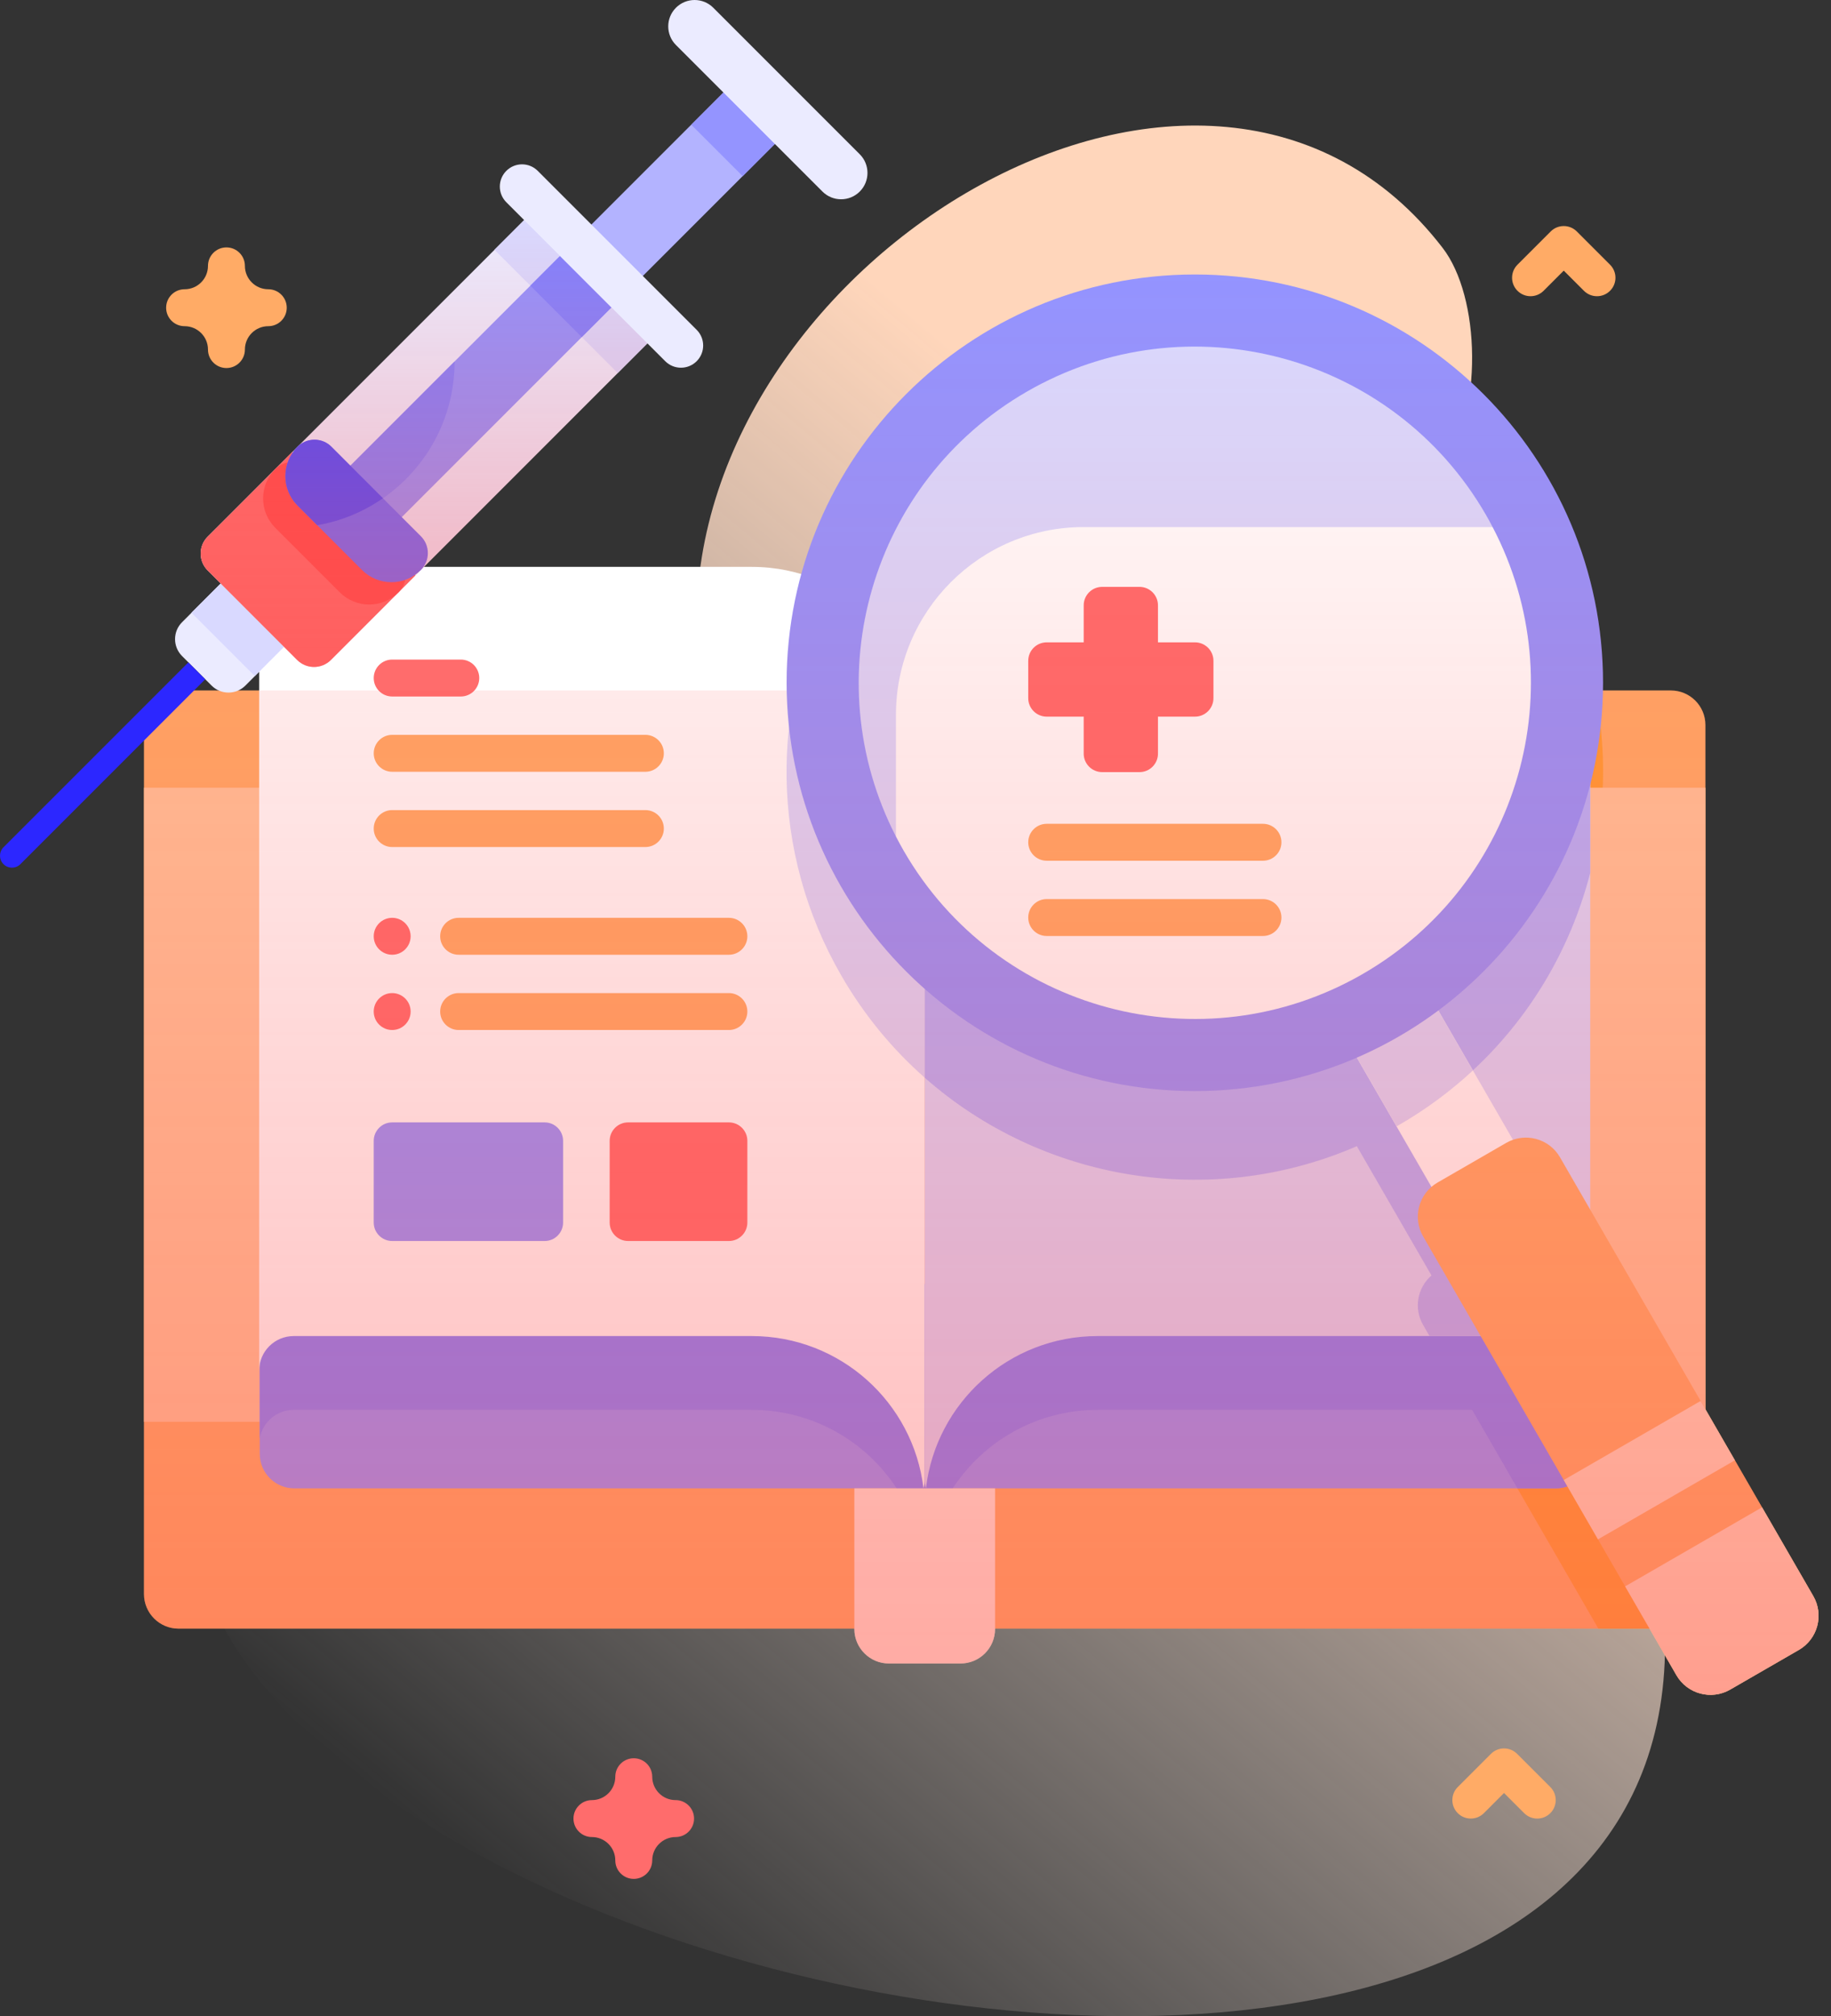 <svg width="109" height="120" viewBox="0 0 109 120" fill="none" xmlns="http://www.w3.org/2000/svg">
<rect x="0" y="0" width="109" height="120" fill="#333333" stroke="none"/>
<path d="M97.794 89.044C92.007 69.503 71.81 49.796 85.728 28.52C88.39 24.45 88.1 17.639 85.886 14.761C71.976 -3.325 41.254 15.324 41.472 37.198C41.615 51.581 30.982 60.586 21.612 69.896C-28.24 112.675 114.221 147.599 97.794 89.044Z" fill="url(#paint0_linear_14113_5783)"/>
<path d="M99.466 96.932H10.63C9.493 96.932 8.572 96.011 8.572 94.874V43.153C8.572 42.016 9.493 41.095 10.63 41.095H99.466C100.603 41.095 101.524 42.016 101.524 43.153V94.874C101.524 96.011 100.603 96.932 99.466 96.932Z" fill="#FFAB66"/>
<path d="M101.525 89.147V94.875C101.525 96.011 100.602 96.932 99.465 96.932H95.151L84.718 78.859C84.144 77.868 84.379 76.635 85.217 75.914L80.773 68.218C69.597 73.066 56.32 68.866 50.083 58.064C46.999 52.723 46.173 46.697 47.309 41.094H94.953C96.788 50.167 93.285 59.738 85.624 65.418L90.067 73.114C91.109 72.749 92.296 73.163 92.867 74.154L101.525 89.147Z" fill="#FF9D33"/>
<path d="M8.572 46.882H101.524V84.622H8.572V46.882Z" fill="#FFC599"/>
<path d="M55.048 88.584H92.61C93.747 88.584 94.668 87.663 94.668 86.526V76.426H55.048V88.584Z" fill="#9494FF"/>
<path d="M94.668 76.426V86.528C94.668 87.664 93.747 88.585 92.61 88.585H90.333L84.718 78.859C84.265 78.075 84.316 77.141 84.773 76.426H94.668Z" fill="#8383FF"/>
<path d="M55.048 88.584H17.521C16.384 88.584 15.463 87.663 15.463 86.526V76.426H55.047V88.584H55.048Z" fill="#9494FF"/>
<path d="M94.667 76.426V85.974C94.667 84.837 93.749 83.914 92.61 83.914H65.338C61.729 83.914 58.553 85.774 56.716 88.585H55.048V76.426H94.667Z" fill="#8383FF"/>
<path d="M55.048 76.426V88.585H53.38C51.542 85.774 48.366 83.914 44.758 83.914H17.485C16.476 83.914 15.639 84.64 15.463 85.598V76.426H55.048Z" fill="#8383FF"/>
<path d="M55.048 44.029V88.045C55.048 88.233 55.023 88.414 54.975 88.584C54.37 83.478 50.026 79.519 44.758 79.519H17.485C16.347 79.519 15.427 80.441 15.427 81.577V35.797C15.427 34.661 16.347 33.739 17.485 33.739H44.758C50.44 33.739 55.048 38.347 55.048 44.029Z" fill="white"/>
<path d="M55.048 44.029V64.141C53.122 62.444 51.437 60.409 50.083 58.064C45.815 50.668 45.872 41.965 49.472 34.881C52.784 36.591 55.048 40.046 55.048 44.029Z" fill="#D9D9FF"/>
<path d="M94.667 35.798V81.578C94.667 80.442 93.749 79.519 92.61 79.519H65.338C60.07 79.519 55.724 83.479 55.12 88.585C55.072 88.413 55.048 88.233 55.048 88.046V44.029C55.048 38.347 59.656 33.738 65.338 33.738H92.61C93.749 33.738 94.667 34.661 94.667 35.798Z" fill="#D9D9FF"/>
<path d="M85.624 65.418L90.067 73.114C91.109 72.749 92.296 73.163 92.867 74.154L94.667 77.27V81.578C94.667 80.442 93.749 79.519 92.61 79.519H85.098L84.718 78.859C84.144 77.868 84.379 76.635 85.217 75.914L80.773 68.218C72.023 72.013 61.986 70.264 55.048 64.141V44.029C55.048 38.347 59.656 33.738 65.338 33.738H92.61C93.749 33.738 94.667 34.661 94.667 35.798V51.945C93.318 57.204 90.219 62.011 85.624 65.418Z" fill="#B3B3FF"/>
<path d="M57.179 99.008H52.917C51.78 99.008 50.859 98.087 50.859 96.95V88.585H59.237V96.95C59.237 98.087 58.316 99.008 57.179 99.008Z" fill="#FFE8DC"/>
<path d="M80.297 62.123L85.148 59.322L91.005 69.465L86.154 72.266L80.297 62.123Z" fill="white"/>
<path d="M87.683 63.71C86.369 64.929 84.899 66.024 83.279 66.958C83.231 66.984 83.184 67.013 83.136 67.039L80.299 62.123L85.151 59.323L87.683 63.71Z" fill="#D9D9FF"/>
<path d="M71.129 64.938C84.549 64.938 95.429 54.059 95.429 40.638C95.429 27.217 84.549 16.337 71.129 16.337C57.708 16.337 46.828 27.217 46.828 40.638C46.828 54.059 57.708 64.938 71.129 64.938Z" fill="#9494FF"/>
<path d="M88.454 30.635C88.595 30.879 88.729 31.123 88.856 31.369L53.336 49.787C48.478 40.354 51.841 28.675 61.125 23.312C70.694 17.787 82.929 21.066 88.454 30.635Z" fill="#D9D9FF"/>
<path d="M107.088 98.199L102.998 100.56C101.877 101.207 100.443 100.823 99.796 99.702L84.717 73.585C84.07 72.464 84.454 71.03 85.576 70.383L89.665 68.022C90.786 67.374 92.22 67.758 92.867 68.88L107.946 94.996C108.593 96.118 108.209 97.551 107.088 98.199Z" fill="#FFAB66"/>
<path d="M93.089 88.087L101.238 83.382L103.278 86.914L95.128 91.619L93.089 88.087Z" fill="#FFD6BB"/>
<path d="M96.745 94.417L99.796 99.701C100.443 100.823 101.877 101.207 102.998 100.56L107.088 98.199C108.209 97.551 108.593 96.117 107.946 94.996L104.895 89.712L96.745 94.417Z" fill="#FFD6BB"/>
<path d="M81.131 57.965C71.562 63.488 59.327 60.211 53.801 50.642C53.639 50.358 53.483 50.072 53.336 49.787V42.549C53.336 36.376 58.342 31.369 64.516 31.369H88.856C93.808 40.822 90.457 52.58 81.131 57.965Z" fill="white"/>
<path d="M71.138 38.231H68.934V36.028C68.934 35.421 68.442 34.929 67.835 34.929H65.612C65.006 34.929 64.513 35.421 64.513 36.028V38.231H62.31C61.703 38.231 61.211 38.723 61.211 39.33V41.553C61.211 42.16 61.703 42.652 62.31 42.652H64.513V44.855C64.513 45.462 65.006 45.954 65.612 45.954H67.835C68.442 45.954 68.934 45.462 68.934 44.855V42.652H71.138C71.745 42.652 72.237 42.16 72.237 41.553V39.33C72.237 38.723 71.745 38.231 71.138 38.231Z" fill="#FF6C6C"/>
<path d="M75.185 51.229H62.31C61.703 51.229 61.211 50.737 61.211 50.13C61.211 49.523 61.703 49.031 62.31 49.031H75.185C75.792 49.031 76.284 49.523 76.284 50.13C76.284 50.737 75.792 51.229 75.185 51.229Z" fill="#FFAB66"/>
<path d="M75.185 55.708H62.31C61.703 55.708 61.211 55.216 61.211 54.609C61.211 54.003 61.703 53.511 62.31 53.511H75.185C75.792 53.511 76.284 54.003 76.284 54.609C76.284 55.216 75.792 55.708 75.185 55.708Z" fill="#FFAB66"/>
<path d="M27.431 41.454H23.347C22.74 41.454 22.248 40.962 22.248 40.355C22.248 39.748 22.74 39.256 23.347 39.256H27.431C28.038 39.256 28.53 39.748 28.53 40.355C28.53 40.962 28.038 41.454 27.431 41.454Z" fill="#FF6C6C"/>
<path d="M38.42 45.934H23.347C22.74 45.934 22.248 45.441 22.248 44.835C22.248 44.228 22.74 43.736 23.347 43.736H38.42C39.027 43.736 39.519 44.228 39.519 44.835C39.519 45.441 39.027 45.934 38.42 45.934Z" fill="#FFAB66"/>
<path d="M38.42 50.413H23.346C22.74 50.413 22.248 49.921 22.248 49.314C22.248 48.707 22.74 48.215 23.346 48.215H38.42C39.026 48.215 39.519 48.707 39.519 49.314C39.519 49.921 39.027 50.413 38.42 50.413Z" fill="#FFAB66"/>
<path d="M43.391 56.824H27.302C26.696 56.824 26.204 56.332 26.204 55.725C26.204 55.118 26.696 54.626 27.302 54.626H43.391C43.998 54.626 44.49 55.118 44.49 55.725C44.49 56.332 43.998 56.824 43.391 56.824Z" fill="#FFAB66"/>
<path d="M23.347 56.824C23.953 56.824 24.445 56.332 24.445 55.725C24.445 55.118 23.953 54.626 23.347 54.626C22.74 54.626 22.248 55.118 22.248 55.725C22.248 56.332 22.74 56.824 23.347 56.824Z" fill="#FF6C6C"/>
<path d="M23.346 61.303C23.953 61.303 24.445 60.812 24.445 60.205C24.445 59.598 23.953 59.106 23.346 59.106C22.74 59.106 22.248 59.598 22.248 60.205C22.248 60.812 22.74 61.303 23.346 61.303Z" fill="#FF6C6C"/>
<path d="M43.391 61.303H27.302C26.696 61.303 26.204 60.811 26.204 60.205C26.204 59.598 26.696 59.106 27.302 59.106H43.391C43.998 59.106 44.49 59.598 44.49 60.205C44.49 60.811 43.998 61.303 43.391 61.303Z" fill="#FFAB66"/>
<path d="M32.422 73.862H23.347C22.74 73.862 22.248 73.369 22.248 72.763V67.901C22.248 67.294 22.74 66.802 23.347 66.802H32.422C33.029 66.802 33.521 67.294 33.521 67.901V72.763C33.521 73.37 33.029 73.862 32.422 73.862Z" fill="#9494FF"/>
<path d="M43.391 73.862H37.393C36.786 73.862 36.294 73.369 36.294 72.763V67.901C36.294 67.294 36.786 66.802 37.393 66.802H43.391C43.998 66.802 44.49 67.294 44.49 67.901V72.763C44.49 73.37 43.998 73.862 43.391 73.862Z" fill="#FF6C6C"/>
<path d="M13.48 21.905C12.873 21.905 12.381 21.413 12.381 20.806C12.381 20.038 11.757 19.414 10.989 19.414C10.382 19.414 9.89 18.922 9.89 18.315C9.89 17.708 10.382 17.216 10.989 17.216C11.757 17.216 12.381 16.592 12.381 15.824C12.381 15.217 12.873 14.725 13.48 14.725C14.087 14.725 14.579 15.217 14.579 15.824C14.579 16.592 15.203 17.216 15.971 17.216C16.578 17.216 17.07 17.708 17.07 18.315C17.07 18.922 16.578 19.414 15.971 19.414C15.203 19.414 14.579 20.038 14.579 20.806C14.579 21.413 14.087 21.905 13.48 21.905Z" fill="#FFAB66"/>
<path d="M37.728 111.827C37.121 111.827 36.629 111.335 36.629 110.728C36.629 109.96 36.005 109.336 35.237 109.336C34.631 109.336 34.139 108.844 34.139 108.237C34.139 107.63 34.631 107.138 35.237 107.138C36.005 107.138 36.629 106.514 36.629 105.746C36.629 105.139 37.121 104.647 37.728 104.647C38.335 104.647 38.827 105.139 38.827 105.746C38.827 106.514 39.452 107.138 40.219 107.138C40.826 107.138 41.318 107.63 41.318 108.237C41.318 108.844 40.826 109.336 40.219 109.336C39.452 109.336 38.827 109.96 38.827 110.728C38.827 111.335 38.335 111.827 37.728 111.827Z" fill="#FF6C6C"/>
<path d="M91.513 108.237C91.232 108.237 90.951 108.13 90.736 107.915L89.535 106.714L88.335 107.915C87.905 108.344 87.21 108.344 86.781 107.915C86.351 107.486 86.351 106.79 86.781 106.361L88.758 104.383C89.188 103.954 89.883 103.954 90.313 104.383L92.291 106.361C92.72 106.79 92.72 107.486 92.291 107.915C92.076 108.13 91.795 108.237 91.513 108.237Z" fill="#FFAB66"/>
<path d="M95.069 17.63C94.788 17.63 94.507 17.523 94.292 17.308L93.091 16.107L91.89 17.308C91.461 17.737 90.766 17.737 90.336 17.308C89.907 16.879 89.907 16.183 90.336 15.754L92.314 13.776C92.743 13.347 93.439 13.347 93.868 13.776L95.846 15.754C96.276 16.183 96.276 16.879 95.846 17.308C95.632 17.523 95.351 17.63 95.069 17.63Z" fill="#FFAB66"/>
<path d="M107.946 94.996L101.524 83.873V43.153C101.524 42.016 100.603 41.094 99.466 41.094H95.428C95.512 36.817 94.469 32.463 92.174 28.488C85.463 16.865 70.601 12.883 58.979 19.593C51.048 24.172 46.677 32.545 46.83 41.095H10.63C9.493 41.095 8.572 42.016 8.572 43.153V94.874C8.572 96.01 9.493 96.932 10.63 96.932H50.859V96.95C50.859 98.087 51.78 99.008 52.917 99.008H57.179C58.316 99.008 59.237 98.087 59.237 96.95V96.932H98.197L99.796 99.702C100.444 100.823 101.878 101.207 102.999 100.56L107.088 98.199C108.209 97.551 108.593 96.118 107.946 94.996Z" fill="url(#paint1_linear_14113_5783)"/>
<path d="M43.819 4.752L46.88 7.813L23.288 31.404L20.228 28.343L43.819 4.752Z" fill="#B3B3FF"/>
<path d="M41.153 7.425L43.815 4.762L46.876 7.823L44.214 10.485L41.153 7.425Z" fill="#9494FF"/>
<path d="M12.596 40.804L10.838 39.046C10.282 38.49 10.282 37.589 10.838 37.033L14.308 33.563L18.078 37.333L14.608 40.804C14.052 41.359 13.151 41.359 12.596 40.804Z" fill="#EBEBFF"/>
<path d="M11.396 36.466L14.301 33.561L18.07 37.331L15.166 40.236L11.396 36.466Z" fill="#D9D9FF"/>
<path d="M38.778 20.201L19.701 39.278C19.145 39.835 18.244 39.835 17.688 39.278L12.363 33.953C11.807 33.397 11.807 32.496 12.363 31.94L13.571 30.733L31.441 12.864L38.778 20.201Z" fill="#EBEBFF"/>
<path d="M29.434 14.866L31.433 12.867L38.77 20.203L36.771 22.202L29.434 14.866Z" fill="#D9D9FF"/>
<path d="M17.689 39.279L12.363 33.953C11.807 33.397 11.807 32.496 12.363 31.941L17.394 26.909L24.732 34.247L19.701 39.279C19.145 39.834 18.244 39.834 17.689 39.279Z" fill="#FF6C6C"/>
<path d="M20.224 35.253L16.388 31.417C15.421 30.45 15.421 28.882 16.388 27.915C16.944 27.36 17.845 27.36 18.4 27.915L23.726 33.241C24.282 33.797 24.282 34.698 23.726 35.253C22.759 36.22 21.191 36.22 20.224 35.253Z" fill="#FF4D4D"/>
<path d="M20.222 28.352L33.333 15.241L36.395 18.302L23.283 31.413L20.222 28.352Z" fill="#9494FF"/>
<path d="M27.061 21.518V21.524C27.061 25.224 25.029 28.45 22.019 30.143L20.228 28.352L27.061 21.518Z" fill="#8383FF"/>
<path d="M31.572 17.003L33.335 15.241L36.395 18.302L34.633 20.064L31.572 17.003Z" fill="#8383FF"/>
<path d="M25.054 33.926C24.57 34.41 23.937 34.652 23.302 34.652C22.668 34.652 22.035 34.41 21.551 33.926L17.715 30.09C16.748 29.123 16.748 27.555 17.715 26.587C17.993 26.31 18.357 26.171 18.721 26.171C19.085 26.171 19.45 26.31 19.727 26.587L22.796 29.656L25.054 31.914C25.609 32.469 25.609 33.371 25.054 33.926Z" fill="#6C6CFF"/>
<path d="M22.796 29.656C21.646 30.454 20.319 31.012 18.886 31.261L17.715 30.09C16.748 29.123 16.748 27.555 17.715 26.587C17.993 26.31 18.357 26.171 18.721 26.171C19.085 26.171 19.45 26.31 19.727 26.587L22.796 29.656Z" fill="#4D4DFF"/>
<path d="M38.778 20.201L19.701 39.278C19.145 39.835 18.244 39.835 17.688 39.278L12.363 33.953C11.807 33.397 11.807 32.496 12.363 31.94L13.571 30.733L31.441 12.864L38.778 20.201Z" fill="url(#paint2_linear_14113_5783)"/>
<path d="M39.603 21.499L30.142 12.038C29.626 11.522 29.626 10.685 30.142 10.169C30.658 9.652 31.495 9.652 32.012 10.169L41.472 19.63C41.989 20.146 41.989 20.983 41.472 21.499C40.956 22.015 40.119 22.015 39.603 21.499Z" fill="#EBEBFF"/>
<path d="M48.961 11.401L40.24 2.68C39.627 2.067 39.627 1.073 40.24 0.46C40.853 -0.153 41.847 -0.153 42.461 0.46L51.181 9.181C51.795 9.794 51.795 10.788 51.181 11.401C50.568 12.014 49.574 12.014 48.961 11.401Z" fill="#EBEBFF"/>
<path d="M11.211 39.425L0.208 50.427C-0.069 50.705 -0.069 51.155 0.208 51.433C0.347 51.572 0.529 51.641 0.711 51.641C0.893 51.641 1.076 51.572 1.214 51.433L12.217 40.43L11.211 39.425Z" fill="#2C27FF"/>
<defs>
<linearGradient id="paint0_linear_14113_5783" x1="30.666" y1="113.621" x2="102.469" y2="28.049" gradientUnits="userSpaceOnUse">
<stop stop-color="#FFF3EE" stop-opacity="0"/>
<stop offset="0.294" stop-color="#FFEADE" stop-opacity="0.373"/>
<stop offset="0.787" stop-color="#FFD6BB"/>
</linearGradient>
<linearGradient id="paint1_linear_14113_5783" x1="58.416" y1="100.874" x2="58.416" y2="16.334" gradientUnits="userSpaceOnUse">
<stop stop-color="#FF4D4D" stop-opacity="0.4"/>
<stop offset="0.146" stop-color="#FF4D4D" stop-opacity="0.342"/>
<stop offset="1" stop-color="#FF4D4D" stop-opacity="0"/>
</linearGradient>
<linearGradient id="paint2_linear_14113_5783" x1="25.362" y1="39.696" x2="25.362" y2="12.864" gradientUnits="userSpaceOnUse">
<stop stop-color="#FF4D4D" stop-opacity="0.4"/>
<stop offset="1" stop-color="#FF4D4D" stop-opacity="0"/>
</linearGradient>
</defs>
</svg>
